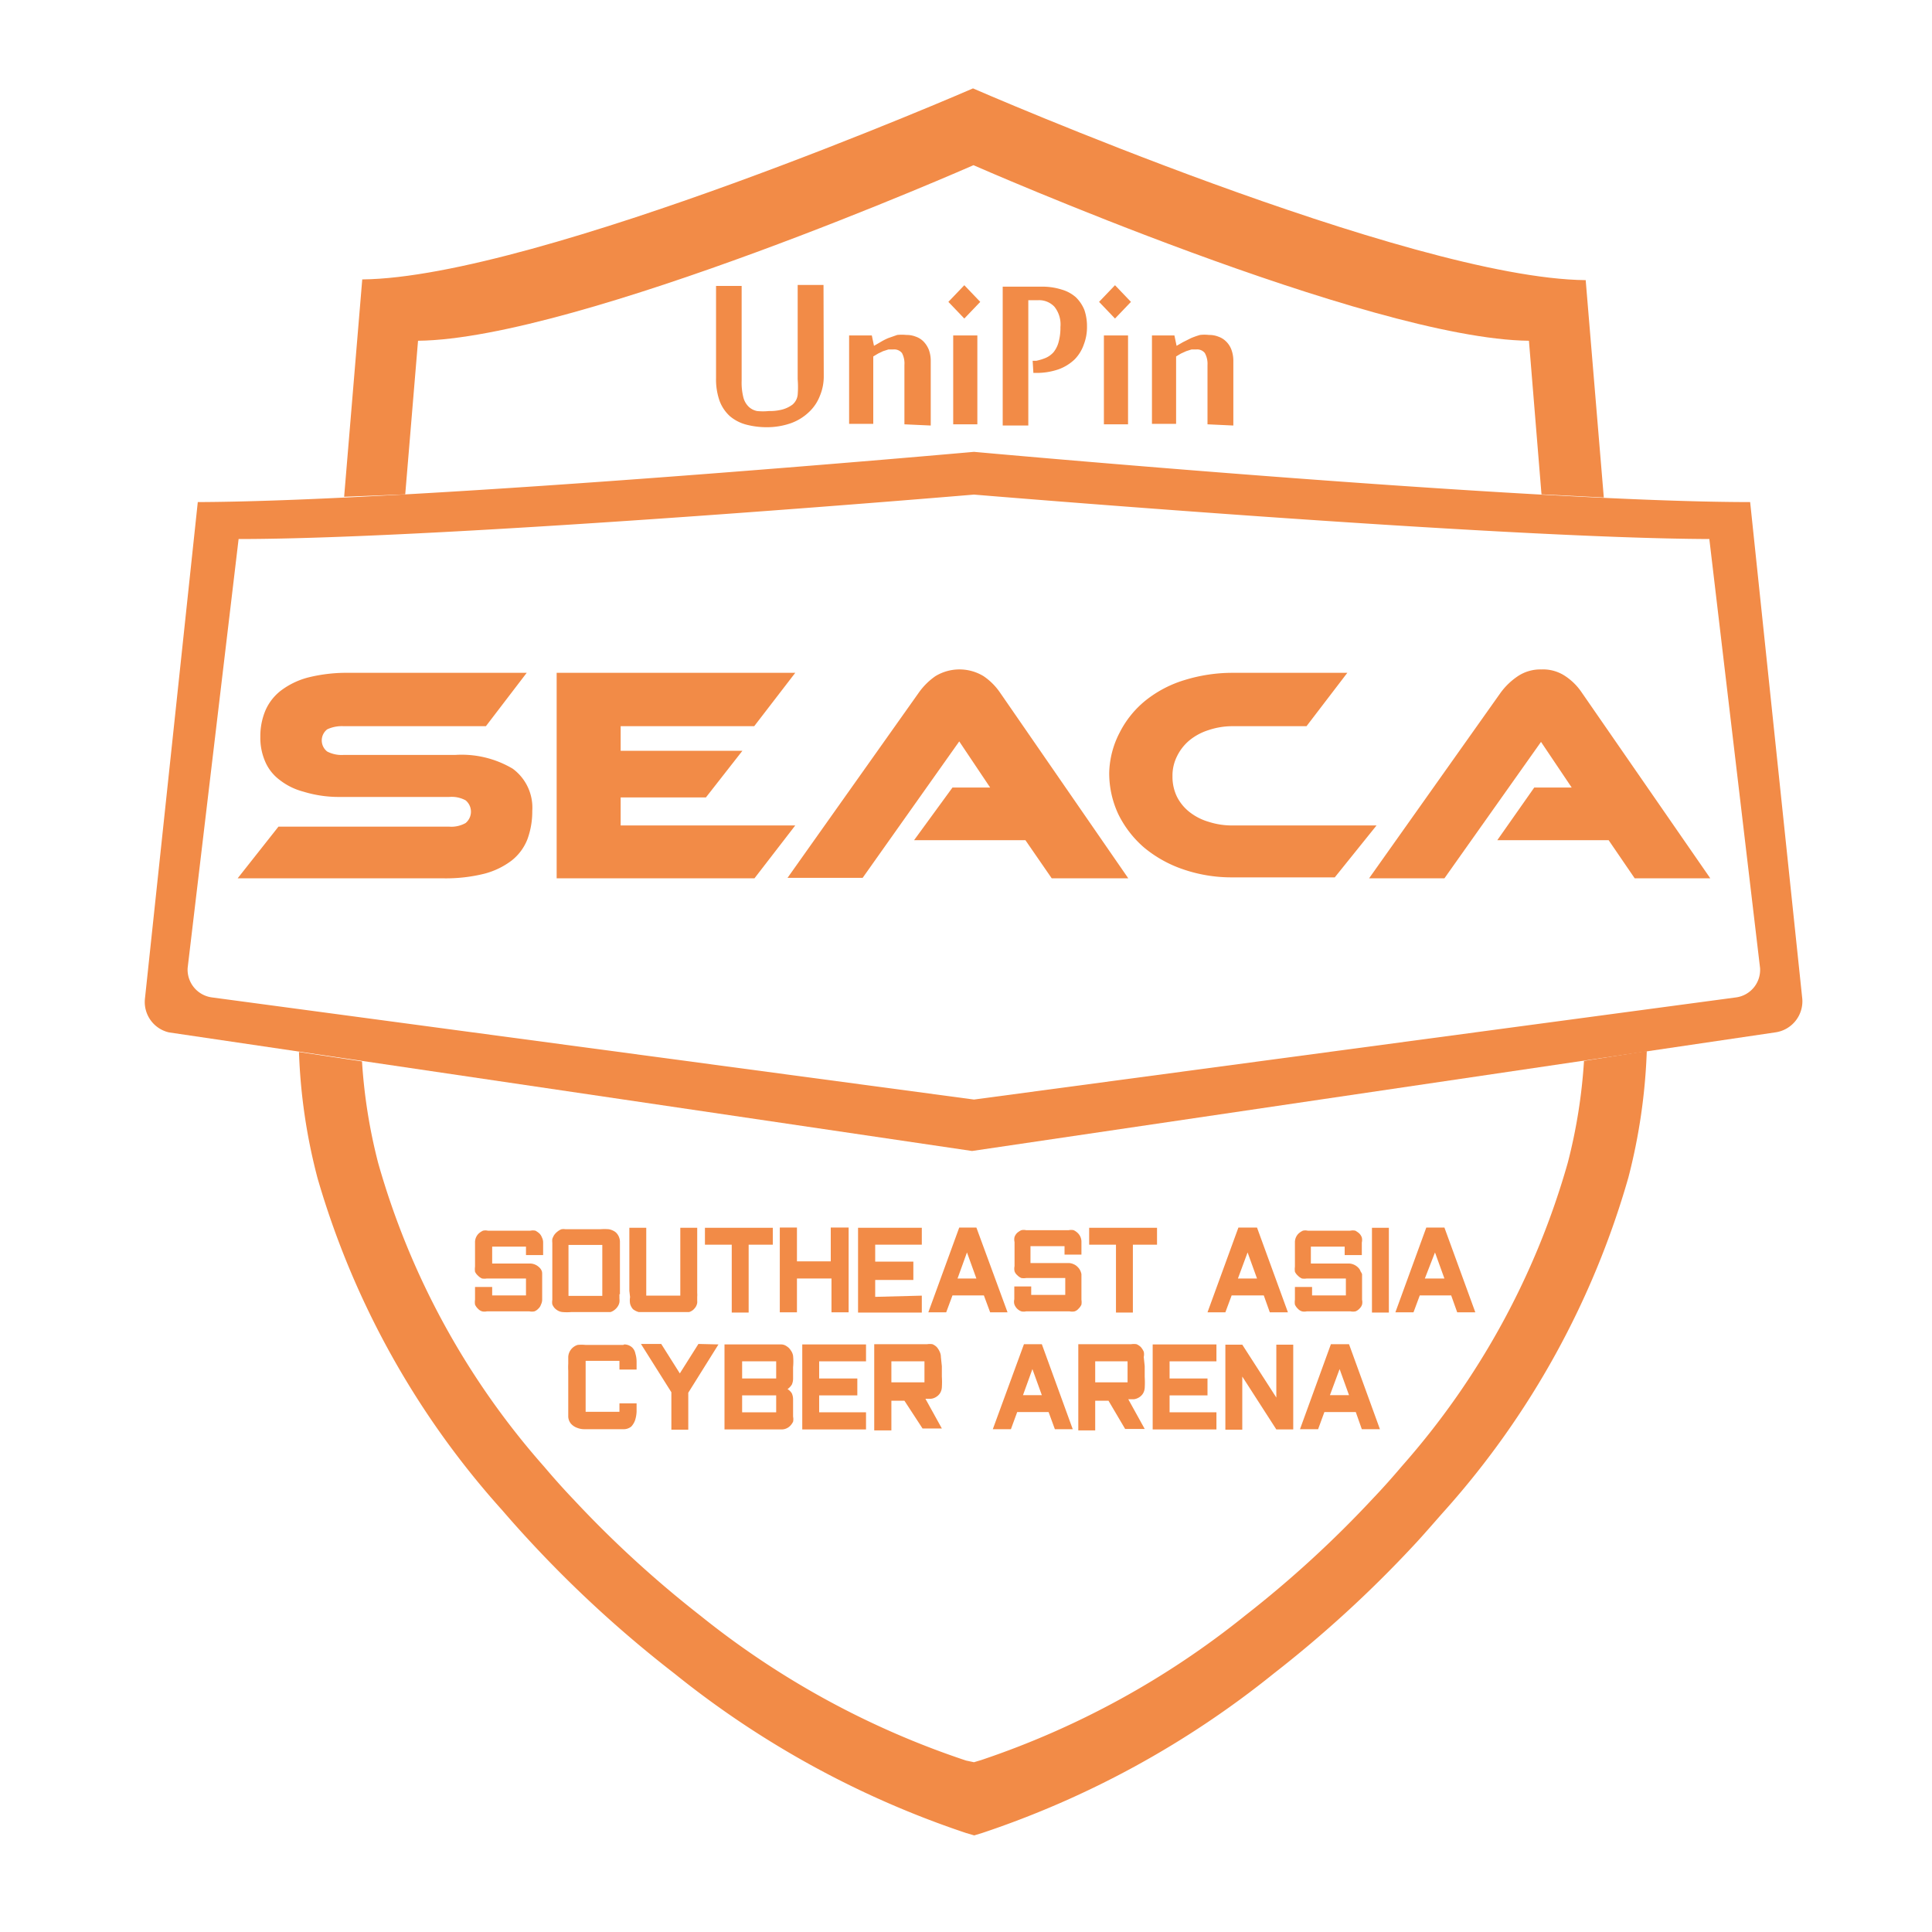 <svg xmlns="http://www.w3.org/2000/svg" viewBox="0 0 80 80"><title>drawco_esport</title><path d="M65.59,43.93a22.28,22.28,0,0,1-.67,4.21,32.25,32.25,0,0,1-6.87,12.57c-.39.46-.79.91-1.21,1.35a45.35,45.35,0,0,1-5.26,4.82,35.36,35.36,0,0,1-10.95,6l-.3.09h0L40,72.9a35.36,35.36,0,0,1-11-6,45.35,45.35,0,0,1-5.26-4.82c-.42-.44-.82-.89-1.21-1.35a32.25,32.25,0,0,1-6.87-12.57,22.28,22.28,0,0,1-.67-4.21l-2.61-.39a23.57,23.57,0,0,0,.77,5.23A35.19,35.19,0,0,0,20.8,62.54c.43.5.88,1,1.33,1.48a49.17,49.17,0,0,0,5.8,5.28A38.86,38.86,0,0,0,40,75.9l.34.1h0l.33-.1a38.79,38.79,0,0,0,12.07-6.6A49.17,49.17,0,0,0,58.53,64c.45-.48.89-1,1.32-1.48a35.2,35.2,0,0,0,7.58-13.77,24.17,24.17,0,0,0,.76-5.23Z" style="fill:#f28b47"/><path d="M16.78,20.47l.53-6.36h0c6.64-.07,23-7.27,23-7.27s16.38,7.2,23,7.27h0l.52,6.36,2.58.13-.75-9h0c-7.32-.07-25.37-7.94-25.37-7.94S22.27,11.5,15,11.57h0l-.75,9Z" style="fill:#f28b47"/><path d="M22.45,52.76v1.06a.46.46,0,0,1-.05.2.39.39,0,0,1-.11.17.42.42,0,0,1-.16.11.52.52,0,0,1-.21,0H20.16a.45.45,0,0,1-.2,0,.39.39,0,0,1-.17-.11.52.52,0,0,1-.12-.17.65.65,0,0,1,0-.2v-.53h.71v.35h1.4v-.7H20.16a.65.65,0,0,1-.2,0,.52.52,0,0,1-.17-.12.48.48,0,0,1-.12-.16.78.78,0,0,1,0-.21v-1a.5.5,0,0,1,.16-.38.71.71,0,0,1,.17-.11.45.45,0,0,1,.2,0h1.76a.52.52,0,0,1,.21,0,.91.91,0,0,1,.16.11.45.45,0,0,1,.11.17.46.46,0,0,1,.05.21v.52h-.71v-.35h-1.4v.7h1.58a.54.54,0,0,1,.21.05.57.57,0,0,1,.16.11.39.39,0,0,1,.11.17A.46.46,0,0,1,22.45,52.76Z" style="fill:#f28b47"/><path d="M25.65,53.58v.18a.81.81,0,0,1,0,.16.44.44,0,0,1-.06.16.58.58,0,0,1-.13.15.54.54,0,0,1-.18.1l-.18,0H23.65a2.07,2.07,0,0,1-.35,0,.48.48,0,0,1-.18-.05.58.58,0,0,1-.15-.11.54.54,0,0,1-.1-.16.53.53,0,0,1,0-.18V51.46a.78.78,0,0,1,0-.16,1,1,0,0,1,.07-.15.64.64,0,0,1,.14-.15.62.62,0,0,1,.17-.1.55.55,0,0,1,.17,0h1.43a2.19,2.19,0,0,1,.36,0,.64.64,0,0,1,.18.06.45.45,0,0,1,.14.1.55.55,0,0,1,.14.34v2.2Zm-.71.08V51.55h-1.4v2.11Z" style="fill:#f28b47"/><path d="M26.06,53.45V50.84h.7v2.81h1.41V50.84h.7v2.7a.92.92,0,0,1,0,.16v.16a.55.55,0,0,1,0,.09.45.45,0,0,1-.12.24.44.44,0,0,1-.22.14l-.2,0H26.63l-.18,0a.67.67,0,0,1-.24-.12.55.55,0,0,1-.12-.23.83.83,0,0,1,0-.27Z" style="fill:#f28b47"/><path d="M32,50.84v.7H31v2.81h-.7V51.54H29.19v-.7Z" style="fill:#f28b47"/><path d="M35.14,50.83v3.51h-.71v-1.4H33v1.4h-.71V50.83H33v1.4h1.4v-1.4Z" style="fill:#f28b47"/><path d="M38.17,53.65v.7H35.53V50.84h2.64v.7H36.24v.7h1.58V53H36.24v.7Z" style="fill:#f28b47"/><path d="M40.43,50.83l1.29,3.51H41l-.26-.7h-1.3l-.26.7h-.74l1.28-3.51Zm0,2.11-.39-1.08-.39,1.08Z" style="fill:#f28b47"/><path d="M44.78,52.76v1.06a.65.65,0,0,1,0,.2.52.52,0,0,1-.12.17.36.36,0,0,1-.16.11.49.49,0,0,1-.21,0H42.49a.45.45,0,0,1-.2,0A.48.48,0,0,1,42,54a.45.45,0,0,1,0-.2v-.53h.7v.35h1.41v-.7H42.49a.65.65,0,0,1-.2,0,.52.52,0,0,1-.17-.12.36.36,0,0,1-.11-.16.52.52,0,0,1,0-.21v-1a.46.46,0,0,1,0-.21.45.45,0,0,1,.11-.17.71.71,0,0,1,.17-.11.45.45,0,0,1,.2,0h1.76a.49.49,0,0,1,.21,0,.64.64,0,0,1,.16.11.5.5,0,0,1,.16.38v.52h-.7v-.35H42.67v.7h1.58a.5.5,0,0,1,.21.05.46.46,0,0,1,.16.11.52.52,0,0,1,.12.17A.65.65,0,0,1,44.78,52.76Z" style="fill:#f28b47"/><path d="M47.91,50.84v.7h-1v2.81h-.7V51.54H45.1v-.7Z" style="fill:#f28b47"/><path d="M52.05,50.83l1.28,3.51h-.75l-.25-.7H51l-.26.7H50l1.28-3.51Zm0,2.11-.39-1.08-.4,1.08Z" style="fill:#f28b47"/><path d="M56.4,52.76v1.06a.46.46,0,0,1,0,.2.39.39,0,0,1-.11.17.42.42,0,0,1-.16.11.52.52,0,0,1-.21,0H54.11a.45.45,0,0,1-.2,0,.39.39,0,0,1-.17-.11.52.52,0,0,1-.12-.17.65.65,0,0,1,0-.2v-.53h.71v.35h1.4v-.7H54.11a.65.65,0,0,1-.2,0,.52.52,0,0,1-.17-.12.48.48,0,0,1-.12-.16.78.78,0,0,1,0-.21v-1a.5.5,0,0,1,.16-.38.71.71,0,0,1,.17-.11.45.45,0,0,1,.2,0h1.76a.52.52,0,0,1,.21,0,.91.91,0,0,1,.16.11.45.45,0,0,1,.11.17.46.46,0,0,1,0,.21v.52h-.71v-.35h-1.4v.7h1.58a.54.54,0,0,1,.21.05.57.57,0,0,1,.16.11.39.39,0,0,1,.11.17A.46.46,0,0,1,56.4,52.76Z" style="fill:#f28b47"/><path d="M57.51,50.84v3.51h-.7V50.84Z" style="fill:#f28b47"/><path d="M59.81,50.83l1.28,3.51h-.75l-.25-.7h-1.3l-.26.7h-.75l1.28-3.51Zm0,2.11-.39-1.08L59,52.94Z" style="fill:#f28b47"/><path d="M25.85,55.67a.49.49,0,0,1,.32.12.47.47,0,0,1,.14.26,1.14,1.14,0,0,1,.05.33v.33h-.71v-.36h-1.4v2.11h1.4v-.35h.71v.34a1.35,1.35,0,0,1-.06.35.74.74,0,0,1-.16.27.5.5,0,0,1-.34.11H24.19a.8.8,0,0,1-.3-.06.62.62,0,0,1-.25-.17.49.49,0,0,1-.11-.33V56.76a2.53,2.53,0,0,1,0-.29c0-.09,0-.18,0-.29a.55.55,0,0,1,.39-.49,1.65,1.65,0,0,1,.32,0h1.57Z" style="fill:#f28b47"/><path d="M29.75,55.67l-1.25,2v1.53h-.7V57.65l-1.26-2h.84l.77,1.22.77-1.22Z" style="fill:#f28b47"/><path d="M32.84,56.14a2.48,2.48,0,0,1,0,.47c0,.16,0,.31,0,.47a.62.62,0,0,1-.05.25.64.64,0,0,1-.18.19.52.52,0,0,1,.18.18.63.63,0,0,1,.05.26v.7a.52.52,0,0,1,0,.21.64.64,0,0,1-.11.16.5.5,0,0,1-.38.16H30V55.67h2.36a.4.4,0,0,1,.22.08.49.49,0,0,1,.16.16A.52.52,0,0,1,32.84,56.14Zm-.7.94v-.71H30.73v.71h1.41Zm0,1.4v-.7H30.73v.7Z" style="fill:#f28b47"/><path d="M35.86,58.48v.71H33.22V55.67h2.64v.7H33.92v.71H35.5v.7H33.92v.7Z" style="fill:#f28b47"/><path d="M39,56.57V57a3.54,3.54,0,0,1,0,.45.52.52,0,0,1-.07.23.49.49,0,0,1-.16.16.49.49,0,0,1-.22.08h-.23l.68,1.23h-.8L37.45,58h-.54v1.23H36.2V55.66h2.19a.78.78,0,0,1,.22,0,.57.57,0,0,1,.18.12.76.76,0,0,1,.12.19.51.51,0,0,1,.05.22Zm-.72.67v-.87H36.91v.87Z" style="fill:#f28b47"/><path d="M43.14,55.66l1.28,3.52h-.74l-.26-.71h-1.3l-.26.71h-.75l1.29-3.52Zm0,2.11-.39-1.08-.39,1.08Z" style="fill:#f28b47"/><path d="M47.4,56.57c0,.15,0,.3,0,.45a3.54,3.54,0,0,1,0,.45.52.52,0,0,1-.07.23.49.49,0,0,1-.16.16.54.54,0,0,1-.22.08h-.23l.68,1.23h-.81L45.9,58h-.55v1.23h-.7V55.66h2.19a.78.78,0,0,1,.22,0,.57.57,0,0,1,.18.12.76.76,0,0,1,.12.19.51.51,0,0,1,0,.22Zm-.71.67v-.87H45.35v.87Z" style="fill:#f28b47"/><path d="M50.37,58.48v.71H47.73V55.67h2.64v.7H48.43v.71H50v.7H48.43v.7Z" style="fill:#f28b47"/><path d="M53.55,55.68v3.51h-.7L51.44,57v2.2h-.7V55.68h.7l1.41,2.19V55.68Z" style="fill:#f28b47"/><path d="M55.86,55.66l1.28,3.52h-.75l-.25-.71h-1.3l-.26.71h-.75l1.28-3.52Zm0,2.11-.39-1.08-.4,1.08Z" style="fill:#f28b47"/><path d="M21.23,31.83a4.14,4.14,0,0,0-2.38-.57H14.23a1.3,1.3,0,0,1-.68-.14.58.58,0,0,1,0-.92,1.43,1.43,0,0,1,.68-.13h5.89l1.69-2.21H14.43a6.59,6.59,0,0,0-1.66.19,3.21,3.21,0,0,0-1.13.54,2.09,2.09,0,0,0-.65.83,2.75,2.75,0,0,0-.21,1.09,2.46,2.46,0,0,0,.19,1,1.86,1.86,0,0,0,.59.77,2.71,2.71,0,0,0,1,.5A5,5,0,0,0,14,33H18.6a1.21,1.21,0,0,1,.68.14.61.61,0,0,1,0,.94,1.2,1.2,0,0,1-.68.15H11.53L9.84,36.37h8.55a6.59,6.59,0,0,0,1.66-.19,3.19,3.19,0,0,0,1.14-.55,2.09,2.09,0,0,0,.65-.88,3.34,3.34,0,0,0,.2-1.17A2,2,0,0,0,21.23,31.83Z" style="fill:#f28b47"/><polygon points="25.7 34.18 25.7 33.02 29.23 33.02 30.74 31.09 25.7 31.09 25.7 30.07 31.23 30.07 32.93 27.86 23.05 27.86 23.05 36.37 31.24 36.37 32.93 34.18 25.7 34.18" style="fill:#f28b47"/><path d="M51.05,34.18a3.12,3.12,0,0,1-1-.15,2.33,2.33,0,0,1-.8-.41,1.88,1.88,0,0,1-.52-.64,1.9,1.9,0,0,1-.18-.83,1.79,1.79,0,0,1,.19-.84,2,2,0,0,1,.52-.66,2.38,2.38,0,0,1,.79-.42,3.11,3.11,0,0,1,1-.16H54.1l1.69-2.21H51.05a6.73,6.73,0,0,0-2,.3,4.8,4.8,0,0,0-1.62.85,4.06,4.06,0,0,0-1.07,1.33A3.78,3.78,0,0,0,45.93,32a4,4,0,0,0,.38,1.72,4.35,4.35,0,0,0,1.07,1.38A5.09,5.09,0,0,0,49,36a6.16,6.16,0,0,0,2,.33h4.27L57,34.18Z" style="fill:#f28b47"/><path d="M70.82,36.37,65.5,28.68a2.45,2.45,0,0,0-.68-.68,1.65,1.65,0,0,0-1-.28,1.68,1.68,0,0,0-1,.3,2.85,2.85,0,0,0-.68.66l-5.45,7.69h3.12l4-5.65,1.27,1.89H63.53L62,34.79h4.61l1.08,1.58Z" style="fill:#f28b47"/><path d="M40.73,28a1.92,1.92,0,0,0-2,0,2.8,2.8,0,0,0-.67.66l-5.45,7.69h3.11l4-5.65L41,32.61H39.44l-1.59,2.18h4.61l1.09,1.58h3.17l-5.31-7.69A2.59,2.59,0,0,0,40.73,28Z" style="fill:#f28b47"/><path d="M34.11,15.57a2.07,2.07,0,0,1-.16.82,1.8,1.8,0,0,1-.45.67,2.12,2.12,0,0,1-.74.46,3,3,0,0,1-1,.17,3.34,3.34,0,0,1-.87-.11,1.72,1.72,0,0,1-.67-.35,1.62,1.62,0,0,1-.42-.62,2.67,2.67,0,0,1-.15-.95V11.84h1.06v3.93a2.48,2.48,0,0,0,.07.68.82.82,0,0,0,.22.39.69.69,0,0,0,.35.18,2.43,2.43,0,0,0,.49,0,2,2,0,0,0,.58-.07,1.25,1.25,0,0,0,.4-.2.62.62,0,0,0,.21-.4,4,4,0,0,0,0-.65v-3.9h1.07Z" style="fill:#f28b47"/><path d="M37.45,17.57V15.11a.92.92,0,0,0-.1-.49.41.41,0,0,0-.36-.15l-.2,0-.22.07-.21.1-.2.12v2.79h-1V13.89h.94l.09.43h0l.26-.15a2.55,2.55,0,0,1,.33-.17l.37-.13a1.73,1.73,0,0,1,.38,0,1,1,0,0,1,.39.07.83.83,0,0,1,.32.2,1.05,1.05,0,0,1,.22.34,1.32,1.32,0,0,1,.08.47v2.67Z" style="fill:#f28b47"/><path d="M39.93,11.81l.66.69-.66.69-.66-.69Zm.54,5.76h-1V13.89h1Z" style="fill:#f28b47"/><path d="M42.76,14.94l.15,0a2.22,2.22,0,0,0,.39-.12.94.94,0,0,0,.32-.23,1.13,1.13,0,0,0,.21-.41,2.22,2.22,0,0,0,.08-.64,1.17,1.17,0,0,0-.25-.84.87.87,0,0,0-.66-.27h-.2l-.22,0v5.19H41.52V11.87l.36,0,.41,0,.42,0h.41a2.66,2.66,0,0,1,.84.12,1.52,1.52,0,0,1,.59.32,1.54,1.54,0,0,1,.35.52,2.06,2.06,0,0,1,.11.68,2,2,0,0,1-.13.75,1.65,1.65,0,0,1-.38.62,1.9,1.9,0,0,1-.66.41,2.76,2.76,0,0,1-1,.15h-.05Z" style="fill:#f28b47"/><path d="M46.17,11.81l.66.69-.66.69-.66-.69Zm.54,5.76h-1V13.89h1Z" style="fill:#f28b47"/><path d="M50,17.57V15.11a.91.91,0,0,0-.11-.49.4.4,0,0,0-.35-.15l-.2,0-.22.07-.22.1-.2.12v2.79h-1V13.89h.93l.09.43h0l.26-.15.34-.17a3.19,3.19,0,0,1,.37-.13,1.57,1.57,0,0,1,.37,0,1,1,0,0,1,.39.07.83.83,0,0,1,.32.2.91.91,0,0,1,.22.34,1.32,1.32,0,0,1,.08.47v2.67Z" style="fill:#f28b47"/><path d="M74.63,41.37,72.47,20.79h0c-9.27,0-32.14-2.08-32.14-2.08S17.46,20.76,8.19,20.79h0L6,41.37a1.29,1.29,0,0,0,1,1.38l33.25,4.91h0l33.25-4.91A1.3,1.3,0,0,0,74.63,41.37Zm-2.74-.07L40.33,45.53h0L8.77,41.3a1.16,1.16,0,0,1-1-1.22L9.88,22.32h0c8.78,0,30.45-1.84,30.45-1.84S62,22.29,70.78,22.32h0l2.1,17.76A1.15,1.15,0,0,1,71.89,41.3Z" style="fill:#f28b47"/></svg>